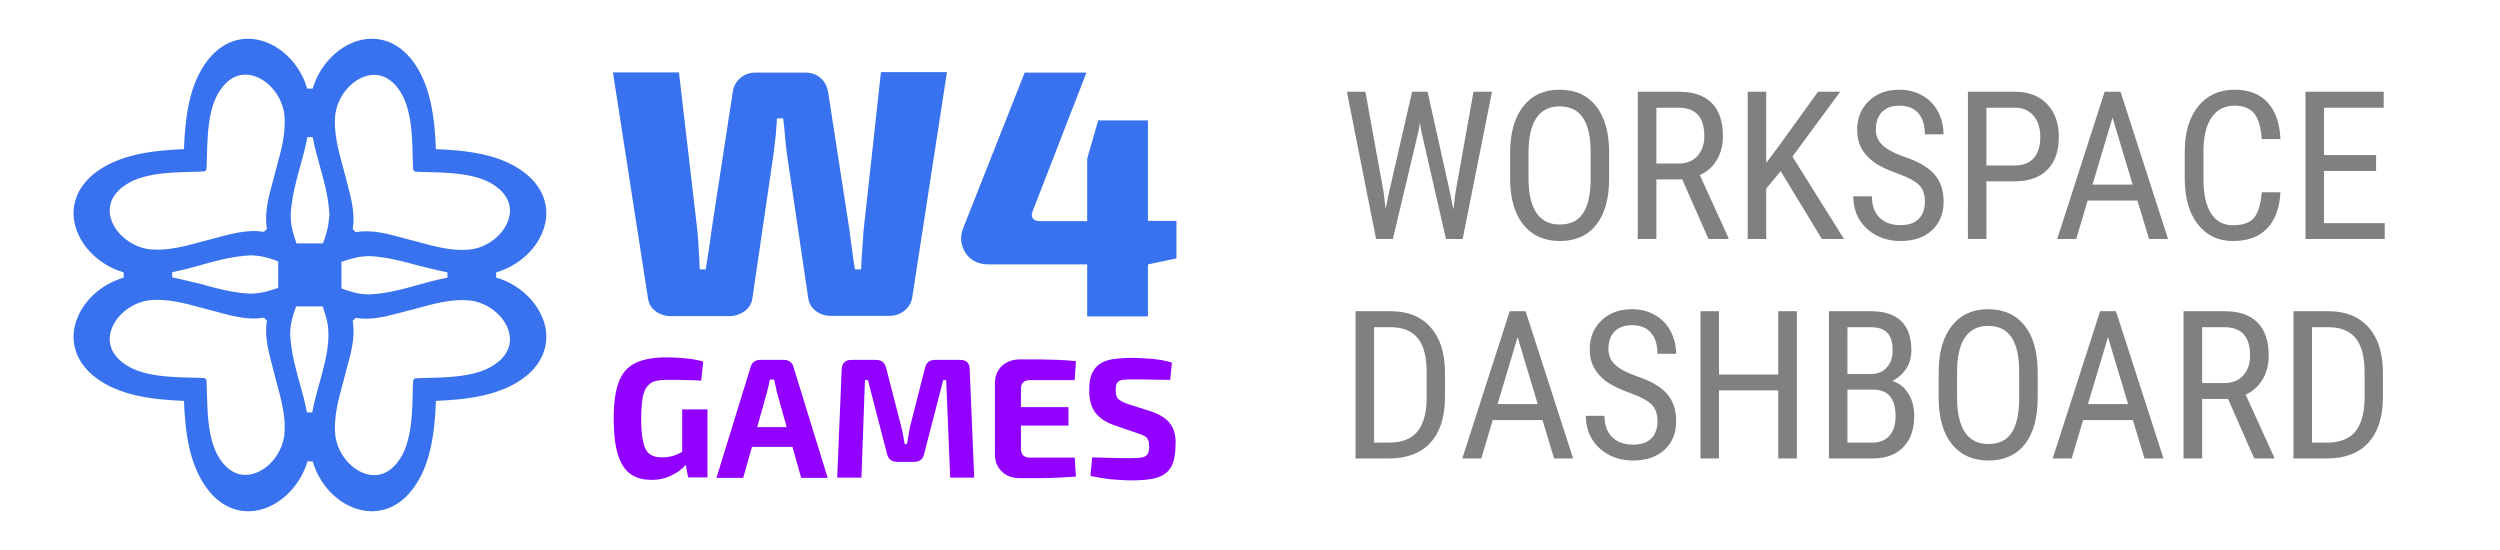 <?xml version="1.0" encoding="UTF-8" standalone="no"?>
<svg:svg
   id="Livello_1"
   x="0px"
   y="0px"
   viewBox="0 0 1000 220"
   xml:space="preserve"
   version="1.1"
   sodipodi:docname="w4games-workspace.svg"
   width="1000"
   height="220"
   inkscape:version="1.3 (0e150ed6c4, 2023-07-21)"
   xmlns:inkscape="http://www.inkscape.org/namespaces/inkscape"
   xmlns:sodipodi="http://sodipodi.sourceforge.net/DTD/sodipodi-0.dtd"
   xmlns:svg="http://www.w3.org/2000/svg"><svg:defs
     id="defs27"><svg:rect
       x="579.062"
       y="62.204"
       width="356.941"
       height="129.946"
       id="rect1" /></svg:defs><sodipodi:namedview
     id="namedview25"
     pagecolor="#ffffff"
     bordercolor="#666666"
     borderopacity="1.0"
     inkscape:showpageshadow="2"
     inkscape:pageopacity="0.0"
     inkscape:pagecheckerboard="true"
     inkscape:deskcolor="#d1d1d1"
     showgrid="false"
     inkscape:zoom="6.6108946"
     inkscape:cx="608.38967"
     inkscape:cy="104.60006"
     inkscape:window-width="2429"
     inkscape:window-height="1237"
     inkscape:window-x="1192"
     inkscape:window-y="260"
     inkscape:window-maximized="0"
     inkscape:current-layer="text1"><inkscape:grid
       id="grid1"
       units="px"
       originx="0"
       originy="0"
       spacingx="1"
       spacingy="1"
       empcolor="#0099e5"
       empopacity="0.302"
       color="#0099e5"
       opacity="0.149"
       empspacing="5"
       dotted="false"
       gridanglex="30"
       gridanglez="30"
       visible="false" /></sodipodi:namedview><svg:style
     type="text/css"
     id="style2">	.st0{fill:#3972EF;}	.st1{fill:#9200FF;}</svg:style><svg:g
     id="g7396"
     transform="translate(29.422,15.495)"><svg:path
       class="st0"
       d="m 169.055,95.555 v -2.1 c 9,-2.6 16.6,-9.5 19.2,-18 2.4,-8 -0.3,-15.9 -7.5,-21.6 -9.7,-7.7 -23.3,-9.2 -35.8,-9.7 0,0 0,0 0,0 0,0 0,0 0,0 -0.5,-12.5 -2.1,-26.1 -9.7,-35.8 -5.7,-7.2 -13.6,-9.9 -21.6,-7.5 -8.4,2.5 -15.4,10.2 -18,19.1 h -2.2 c -2.6,-9 -9.5,-16.6 -18,-19.1 -8,-2.4 -15.9,0.3 -21.6,7.5 -7.7,9.7 -9.2,23.3 -9.7,35.8 0,0 0,0 0,0 0,0 0,0 0,0 -12.5,0.5 -26.1,2.1 -35.8,9.7 -7.2,5.7 -9.9,13.6 -7.5,21.6 2.5,8.4 10.2,15.4 19.2,18 v 2.1 c -9,2.6 -16.6,9.5 -19.2,18 -2.4,8 0.3,15.9 7.5,21.6 9.7,7.7 23.3,9.2 35.8,9.7 0,0 0,0 0,0 0,0 0,0 0,0 0.5,12.5 2.1,26.1 9.8,35.8 5.7,7.2 13.6,9.9 21.6,7.5 8.4,-2.5 15.4,-10.2 18,-19.1 h 2.1 c 2.6,9 9.5,16.6 18,19.1 8,2.4 15.9,-0.3 21.6,-7.5 7.7,-9.7 9.2,-23.3 9.7,-35.8 v 0 c 0,0 0,0 0,0 12.5,-0.5 26.1,-2.1 35.8,-9.7 7.2,-5.7 9.9,-13.6 7.5,-21.6 -2.6,-8.5 -10.3,-15.5 -19.2,-18 z M 84.355,158.155 c -0.7,7.1 -5.9,13.9 -12.3,15.8 -3,0.9 -7.2,1 -11.3,-3.1 -0.4,-0.4 -0.9,-0.9 -1.3,-1.5 -6.1,-7.6 -5.9,-20.6 -6.2,-31.1 l -0.1,-1.8 c -0.3,-0.3 -0.4,-0.4 -0.7,-0.7 l -1.8,-0.1 c -10.5,-0.3 -23.5,-0.1 -31.1,-6.2 -0.6,-0.4 -1,-0.9 -1.5,-1.3 -4.1,-4.1 -4,-8.3 -3.1,-11.3 1.9,-6.4 8.7,-11.6 15.8,-12.3 6.9,-0.6 13.7,1.2 20.9,3.2 1.5,0.4 3.1,0.8 4.6,1.2 6.1,1.6 12.8,3.8 19.9,2.6 0.5,0.5 0.7,0.7 1.2,1.2 -1.2,7.1 1.1,13.8 2.6,19.9 0.4,1.5 0.8,3.1 1.2,4.6 2,7.3 3.8,14.1 3.2,20.9 z m -44.9,-62.7 c 0,-1.2 0,-0.9 0,-2.1 4.1,-0.8 8.2,-1.9 12.1,-3 1.7,-0.5 3.5,-1 5.2,-1.4 3.4,-0.9 7.3,-1.7 11.2,-2.1 0.9,-0.1 1.8,-0.1 2.7,-0.2 1.3,0 3.5,0.1 5.9,0.7 1.2,0.3 2.5,0.7 3.7,1.1 0.5,0.2 1.1,0.4 1.6,0.6 v 10.6 c -1.8,0.6 -3.6,1.2 -5.3,1.6 -2.4,0.6 -4.6,0.7 -6,0.7 -4.8,-0.2 -9.6,-1.2 -13.9,-2.3 -1.7,-0.4 -3.5,-0.9 -5.2,-1.4 -3.9,-0.9 -7.9,-2 -12,-2.8 z m 41.7,-43.9 c -0.4,1.5 -0.8,3.1 -1.2,4.6 -1.6,6.1 -3.8,12.8 -2.6,19.9 -0.5,0.5 -0.7,0.7 -1.2,1.2 -7.1,-1.2 -13.8,1.1 -19.9,2.6 -1.5,0.4 -3.1,0.8 -4.6,1.2 -7.2,2 -14,3.8 -20.9,3.2 -7.1,-0.7 -13.9,-5.9 -15.8,-12.3 -0.9,-3 -1,-7.2 3.1,-11.3 0.4,-0.4 0.9,-0.9 1.5,-1.3 7.6,-6.1 20.6,-5.9 31.1,-6.2 l 1.8,-0.1 c 0.3,-0.3 0.4,-0.4 0.7,-0.7 l 0.1,-1.8 c 0.3,-10.5 0.1,-23.5 6.2,-31.1 0.4,-0.6 0.9,-1 1.3,-1.5 4.1,-4.1 8.3,-4 11.3,-3.1 6.4,1.9 11.6,8.7 12.3,15.8 0.6,7 -1.2,13.8 -3.2,20.9 z m 18.7,80.6 c -0.4,1.7 -0.9,3.5 -1.4,5.2 -1.1,4 -2.2,8 -3,12.1 -1.2,0 -0.9,0 -2.1,0 -0.8,-4.1 -1.9,-8.2 -3,-12.1 -0.5,-1.7 -1,-3.5 -1.4,-5.2 -0.9,-3.4 -1.7,-7.3 -2.1,-11.2 -0.1,-0.9 -0.1,-1.8 -0.2,-2.7 0,-1.3 0.1,-3.5 0.7,-5.9 0.3,-1.2 0.7,-2.5 1.1,-3.7 0.2,-0.5 0.4,-1.1 0.6,-1.6 h 10.6 c 0.6,1.8 1.2,3.6 1.6,5.3 0.6,2.4 0.7,4.6 0.7,6 0,4.8 -1,9.6 -2.1,13.8 z m 1.6,-55.6 c -0.3,1.2 -0.7,2.5 -1.1,3.7 -0.2,0.5 -0.4,1.1 -0.6,1.6 h -10.6 c -0.6,-1.8 -1.2,-3.6 -1.6,-5.3 -0.6,-2.4 -0.7,-4.6 -0.7,-6 0.2,-4.8 1.2,-9.6 2.3,-13.9 0.4,-1.7 0.9,-3.5 1.4,-5.2 1.1,-4 2.2,-8 3,-12.1 1.2,0 0.9,0 2.1,0 0.8,4.1 1.9,8.2 3,12.1 0.5,1.7 1,3.5 1.4,5.2 0.9,3.4 1.7,7.3 2.1,11.2 0.1,0.9 0.1,1.8 0.2,2.7 -0.2,1.4 -0.3,3.6 -0.9,6 z m 3.2,-45.8 c 0.7,-7.1 5.9,-13.9 12.3,-15.8 3,-0.9 7.2,-1 11.3,3.1 0.4,0.4 0.9,0.9 1.3,1.5 6.1,7.6 5.9,20.6 6.2,31.1 l 0.1,1.8 c 0.3,0.3 0.4,0.4 0.7,0.7 l 1.8,0.1 c 10.5,0.3 23.5,0.1 31.1,6.2 0.6,0.4 1,0.9 1.5,1.3 4.1,4.1 4,8.3 3.1,11.3 -1.9,6.4 -8.7,11.6 -15.8,12.3 -6.9,0.6 -13.7,-1.2 -20.9,-3.2 -1.5,-0.4 -3.1,-0.8 -4.6,-1.2 -6.1,-1.6 -12.8,-3.8 -19.9,-2.6 -0.5,-0.5 -0.7,-0.7 -1.2,-1.2 1.2,-7.1 -1.1,-13.8 -2.6,-19.9 -0.4,-1.5 -0.8,-3.1 -1.2,-4.6 -2,-7.2 -3.8,-14 -3.2,-20.9 z m 44.9,62.7 c 0,1.2 0,0.9 0,2.1 -4.1,0.8 -8.2,1.9 -12.1,3 -1.7,0.5 -3.5,1 -5.2,1.4 -3.4,0.9 -7.3,1.7 -11.2,2.1 -0.9,0.1 -1.8,0.1 -2.7,0.2 -1.3,0 -3.5,-0.1 -5.9,-0.7 -1.2,-0.3 -2.5,-0.7 -3.7,-1.1 -0.5,-0.2 -1.1,-0.4 -1.6,-0.6 v -10.6 c 1.8,-0.6 3.6,-1.2 5.3,-1.6 2.4,-0.6 4.6,-0.7 6,-0.7 4.8,0.2 9.6,1.2 13.9,2.3 1.7,0.4 3.5,0.9 5.2,1.4 3.9,0.9 7.9,2 12,2.8 z m 21.4,34.8 c -0.4,0.4 -0.9,0.9 -1.5,1.3 -7.6,6.1 -20.6,5.9 -31.1,6.2 l -1.8,0.1 c -0.3,0.3 -0.4,0.4 -0.7,0.7 l -0.1,1.8 c -0.3,10.5 -0.1,23.5 -6.2,31.1 -0.4,0.6 -0.9,1 -1.3,1.5 -4.1,4.1 -8.3,4 -11.3,3.1 -6.4,-1.9 -11.6,-8.7 -12.3,-15.8 -0.6,-6.9 1.2,-13.7 3.2,-20.9 0.4,-1.5 0.8,-3.1 1.2,-4.6 1.6,-6.1 3.8,-12.8 2.6,-19.9 0.5,-0.5 0.7,-0.7 1.2,-1.2 7.1,1.2 13.8,-1.1 19.9,-2.6 1.5,-0.4 3.1,-0.8 4.6,-1.2 7.2,-2 14,-3.8 20.9,-3.2 7.1,0.7 13.9,5.9 15.8,12.3 0.9,3 1,7.2 -3.1,11.3 z"
       id="path4" /><svg:g
       id="g10"
       transform="translate(-62.545,-192.945)">	<svg:path
   class="st0"
   d="m 378.5,270.2 c -0.1,2.3 -0.3,4.7 -0.5,7.4 -0.2,2.6 -0.4,5.2 -0.4,7.6 h -2.5 c -0.4,-2.4 -0.8,-4.9 -1.1,-7.5 -0.4,-2.6 -0.7,-5.2 -1,-7.6 l -8.6,-55.7 c -0.4,-2.4 -1.4,-4.3 -3,-5.7 -1.7,-1.5 -3.7,-2.2 -6,-2.2 h -20.1 c -2.4,0 -4.4,0.7 -6.1,2.2 -1.7,1.5 -2.7,3.4 -3,5.7 l -8.5,55.4 c -0.3,2.5 -0.6,5 -1.1,7.8 -0.4,2.7 -0.8,5.3 -1.2,7.6 H 313 c -0.1,-2.8 -0.2,-5.5 -0.4,-8.1 -0.1,-2.5 -0.3,-4.9 -0.5,-7.2 l -7.4,-63.5 h -26.4 l 14,90.3 c 0.3,2.2 1.3,3.9 3,5.2 1.7,1.3 3.8,2 6.1,2 h 23.5 c 2.3,0 4.3,-0.7 6.1,-2 1.8,-1.3 2.8,-3.1 3.1,-5.2 l 8.5,-58.1 c 0.3,-2.3 0.5,-4.5 0.8,-6.9 0.2,-2.3 0.4,-4.6 0.5,-6.9 h 2.5 c 0.3,2.3 0.5,4.5 0.7,6.8 0.2,2.3 0.4,4.5 0.7,6.8 l 8.6,58.2 c 0.3,2.2 1.3,3.9 3,5.2 1.7,1.3 3.8,2 6.1,2 h 23.3 c 2.3,0 4.3,-0.7 6,-2 1.7,-1.3 2.8,-3.1 3.2,-5.2 l 13.9,-90.3 h -26.4 z"
   id="path6" />	<svg:path
   class="st0"
   d="m 492.3,265.9 v -40.3 h -19.9 l -4.4,15.3 v 25 h -19.2 c -1.1,0 -2,-0.4 -2.5,-1.1 -0.6,-0.7 -0.6,-1.7 -0.1,-2.9 l 21.5,-55.4 H 443 l -24.6,62.2 c -0.9,2.4 -1.1,4.7 -0.4,7 0.7,2.3 1.9,4.1 3.8,5.5 1.9,1.4 4.1,2 6.8,2 H 468 V 304 h 24.3 v -20.8 h 0.1 l 11.3,-2.4 v -15 h -11.4 z"
   id="path8" /></svg:g><svg:g
       id="g22"
       transform="translate(-62.545,-192.945)">	<svg:path
   class="st1"
   d="m 306,358.2 c -0.5,0.2 -0.9,0.5 -1.4,0.7 -1,0.5 -2,0.9 -3.1,1.1 -1.1,0.3 -2.4,0.4 -3.8,0.4 -2,0 -3.6,-0.5 -4.8,-1.4 -1.2,-0.9 -2,-2.5 -2.5,-4.7 -0.5,-2.2 -0.8,-5.3 -0.8,-9.2 0,-3.2 0.2,-5.9 0.5,-8 0.3,-2.1 0.9,-3.7 1.7,-4.8 0.8,-1.1 1.8,-1.9 3.1,-2.3 1.3,-0.4 2.9,-0.6 4.9,-0.6 1.6,0 3.2,0 4.7,0 1.5,0 3,0.1 4.5,0.1 1.5,0 3,0.1 4.6,0.2 l 0.8,-7.6 c -1.5,-0.5 -2.9,-0.8 -4.5,-1 -1.5,-0.2 -3.1,-0.4 -4.8,-0.5 -1.7,-0.1 -3.6,-0.2 -5.6,-0.2 -5.1,0 -9.3,0.8 -12.3,2.3 -3.1,1.5 -5.3,4.1 -6.6,7.6 -1.3,3.5 -2,8.4 -2,14.5 0,5.8 0.5,10.5 1.6,14.1 1,3.6 2.7,6.3 4.9,8 2.3,1.7 5.2,2.5 8.7,2.5 2.5,0 4.6,-0.4 6.6,-1.2 1.9,-0.8 3.5,-1.7 4.9,-2.8 0.8,-0.7 1.5,-1.3 2.1,-2 l 1,5 h 7.7 V 341.2 H 306 Z"
   id="path12" />	<svg:path
   class="st1"
   d="m 349.2,322.2 c -0.7,-0.5 -1.4,-0.8 -2.3,-0.8 H 337 c -0.9,0 -1.6,0.3 -2.3,0.8 -0.7,0.5 -1.1,1.2 -1.3,2 l -13.7,44.4 h 10.7 l 3.5,-12.4 h 16.2 l 3.5,12.4 h 10.6 l -13.7,-44.4 c -0.2,-0.8 -0.6,-1.5 -1.3,-2 z M 336,348.3 340,334 c 0.2,-0.8 0.4,-1.6 0.6,-2.4 0.2,-0.8 0.3,-1.6 0.4,-2.3 h 1.8 c 0.1,0.7 0.3,1.5 0.5,2.3 0.2,0.8 0.4,1.6 0.5,2.4 l 4,14.3 z"
   id="path14" />	<svg:path
   class="st1"
   d="m 417.2,321.4 h -10 c -2.3,0 -3.6,1.1 -4.1,3.3 l -6,23.6 c -0.2,1.1 -0.4,2.3 -0.6,3.4 -0.2,1.1 -0.4,2.2 -0.6,3.4 H 395 c -0.2,-1.1 -0.4,-2.3 -0.6,-3.4 -0.2,-1.1 -0.4,-2.2 -0.7,-3.3 l -6.1,-23.7 c -0.5,-2.2 -1.9,-3.3 -4.1,-3.3 h -9.8 c -2.5,0 -3.8,1.3 -3.9,3.8 l -1.8,43.3 h 9.7 l 1.4,-39 h 1.2 l 7.6,29.4 c 0.5,2.2 1.9,3.3 4.2,3.3 h 6.6 c 2.3,0 3.7,-1.1 4.1,-3.3 l 7.6,-29.4 h 1.2 l 1.6,39 h 9.6 L 421,325.2 c 0,-2.5 -1.3,-3.8 -3.8,-3.8 z"
   id="path16" />	<svg:path
   class="st1"
   d="m 442.4,330.4 c 0.6,-0.6 1.4,-0.9 2.6,-0.9 h 18 l 0.5,-7.6 c -2.2,-0.2 -4.5,-0.4 -7,-0.5 -2.5,-0.1 -5.1,-0.1 -7.6,-0.2 -2.6,0 -5.2,0 -7.7,0 -3,0 -5.4,0.9 -7.3,2.6 -1.8,1.7 -2.8,4 -2.8,6.9 v 28.5 c 0,2.8 0.9,5.1 2.8,6.9 1.8,1.8 4.3,2.6 7.3,2.6 2.5,0 5.1,0 7.7,0 2.6,0 5.1,-0.1 7.6,-0.2 2.5,-0.1 4.8,-0.3 7,-0.4 l -0.5,-7.6 h -18 c -1.1,0 -2,-0.3 -2.6,-0.9 -0.6,-0.6 -0.9,-1.5 -0.9,-2.6 v -9.3 h 19 v -7.4 h -19 V 333 c 0,-1.2 0.3,-2 0.9,-2.6 z"
   id="path18" />	<svg:path
   class="st1"
   d="m 501.4,347.2 c -1.5,-2.2 -4.1,-3.9 -7.9,-5.2 l -9.1,-2.9 c -1.8,-0.6 -3.1,-1.3 -3.9,-2 -0.8,-0.7 -1.1,-1.9 -1.1,-3.5 0,-1 0.1,-1.9 0.3,-2.5 0.2,-0.6 0.6,-1 1.2,-1.3 0.5,-0.3 1.3,-0.5 2.2,-0.5 0.9,-0.1 2,-0.1 3.2,-0.1 2.6,0 5.2,0 7.9,0.1 2.7,0 5,0.1 7,0.1 l 0.7,-6.9 c -2.6,-0.8 -5.3,-1.3 -8,-1.5 -2.7,-0.2 -5.3,-0.4 -7.6,-0.4 -3.1,0 -5.7,0.2 -8,0.5 -2.2,0.4 -4,1 -5.4,2 -1.4,1 -2.4,2.3 -3.1,4 -0.7,1.7 -1,3.9 -1,6.7 0,3.5 0.8,6.3 2.3,8.5 1.5,2.1 4,3.9 7.6,5.2 l 9.6,3.3 c 1.1,0.3 2,0.7 2.7,1.1 0.7,0.4 1.1,0.9 1.4,1.6 0.3,0.7 0.4,1.5 0.4,2.6 0,1.3 -0.2,2.3 -0.6,2.9 -0.4,0.7 -1.1,1.1 -2.1,1.4 -1,0.2 -2.4,0.3 -4.3,0.3 -1,0 -2.3,0 -3.7,0 -1.4,0 -3.1,-0.1 -5.1,-0.1 -2,-0.1 -4.3,-0.1 -7,-0.2 l -0.7,7.4 c 3.7,0.8 7,1.3 9.8,1.5 2.9,0.2 5.1,0.3 6.6,0.3 3.2,0 6,-0.2 8.2,-0.6 2.2,-0.4 4,-1.1 5.4,-2.2 1.4,-1 2.4,-2.4 3,-4.2 0.6,-1.8 1,-4 1,-6.7 0.3,-3.7 -0.4,-6.5 -1.9,-8.7 z"
   id="path20" /></svg:g></svg:g><style
     id="autoconsent-prehide" /><svg:g
     id="text1"
     style="font-size:45.576px;line-height:1.05;text-align:center;word-spacing:0px;white-space:pre;fill:#808080"
     transform="matrix(1.818,0,0,1.818,-516.86,-85.395)"
     aria-label="WORKSPACE&#10;DASHBOARD"><svg:path
       style="font-family:'Roboto Condensed';-inkscape-font-specification:'Roboto Condensed, ';text-align:start"
       d="m 588.743,89.341 0.423,3.627 0.645,-3.205 5.185,-22.61 h 3.405 l 5.029,22.61 0.645,3.294 0.467,-3.739 3.961,-22.165 h 4.072 l -6.454,32.402 h -3.672 l -5.408,-23.611 -0.334,-1.914 -0.334,1.914 -5.608,23.611 h -3.694 L 580.643,67.154 h 4.072 z m 49.604,-3.138 q 0,6.632 -2.826,10.215 -2.826,3.583 -8.034,3.583 -5.007,0 -7.922,-3.472 -2.893,-3.494 -3.004,-9.859 v -6.098 q 0,-6.498 2.871,-10.17 2.871,-3.694 8.011,-3.694 5.118,0 7.967,3.538 2.871,3.516 2.938,10.059 z m -4.072,-5.675 q 0,-5.141 -1.691,-7.633 -1.669,-2.515 -5.141,-2.515 -3.36,0 -5.096,2.537 -1.714,2.537 -1.736,7.477 v 5.808 q 0,4.963 1.714,7.566 1.736,2.604 5.163,2.604 3.427,0 5.074,-2.403 1.647,-2.403 1.714,-7.366 z m 20.162,5.92 h -5.697 v 13.108 h -4.095 V 67.154 h 9.08 q 4.762,0 7.21,2.492 2.448,2.47 2.448,7.255 0,3.004 -1.335,5.252 -1.313,2.225 -3.739,3.36 l 6.276,13.775 v 0.267 h -4.384 z m -5.697,-3.494 h 4.94 q 2.559,0 4.072,-1.647 1.536,-1.647 1.536,-4.406 0,-6.231 -5.653,-6.231 h -4.896 z m 27.35,1.669 -3.182,3.85 v 11.082 h -4.072 V 67.154 h 4.072 v 15.645 l 2.67,-3.538 8.724,-12.106 h 4.896 l -10.526,14.265 11.35,18.137 h -4.874 z m 31.734,6.743 q 0,-2.426 -1.313,-3.716 -1.313,-1.291 -4.74,-2.515 -3.427,-1.224 -5.252,-2.559 -1.803,-1.357 -2.715,-3.071 -0.89,-1.736 -0.89,-3.961 0,-3.85 2.559,-6.342 2.581,-2.492 6.743,-2.492 2.849,0 5.074,1.291 2.225,1.268 3.427,3.538 1.202,2.27 1.202,4.985 h -4.095 q 0,-3.004 -1.447,-4.651 -1.447,-1.647 -4.162,-1.647 -2.47,0 -3.828,1.38 -1.357,1.38 -1.357,3.872 0,2.047 1.469,3.427 1.469,1.38 4.54,2.47 4.785,1.58 6.832,3.894 2.07,2.314 2.07,6.053 0,3.939 -2.559,6.32 -2.559,2.359 -6.965,2.359 -2.826,0 -5.23,-1.224 -2.381,-1.246 -3.761,-3.472 -1.357,-2.248 -1.357,-5.141 h 4.095 q 0,3.004 1.669,4.673 1.691,1.669 4.584,1.669 2.693,0 4.05,-1.38 1.357,-1.38 1.357,-3.761 z m 13.53,-4.495 v 12.685 h -4.072 V 67.154 h 10.326 q 4.518,0 7.099,2.715 2.581,2.693 2.581,7.188 0,4.673 -2.47,7.21 -2.448,2.515 -6.921,2.604 z m 0,-3.494 h 6.253 q 2.715,0 4.162,-1.625 1.447,-1.625 1.447,-4.651 0,-2.915 -1.491,-4.673 -1.491,-1.758 -4.095,-1.758 h -6.276 z m 33.225,7.722 h -10.949 l -2.515,8.457 H 736.932 L 747.37,67.154 h 3.494 l 10.459,32.402 h -4.184 z m -9.881,-3.516 h 8.835 l -4.429,-14.732 z m 41.348,1.691 q -0.267,5.207 -2.938,7.967 -2.648,2.759 -7.5,2.759 -4.874,0 -7.744,-3.694 -2.871,-3.716 -2.871,-10.059 v -5.875 q 0,-6.32 2.938,-9.992 2.96,-3.672 8.056,-3.672 4.696,0 7.255,2.826 2.581,2.804 2.804,8.034 h -4.117 q -0.267,-3.961 -1.669,-5.653 -1.402,-1.691 -4.273,-1.691 -3.316,0 -5.096,2.604 -1.78,2.581 -1.78,7.589 v 5.942 q 0,4.918 1.647,7.544 1.669,2.626 4.851,2.626 3.182,0 4.584,-1.58 1.402,-1.58 1.736,-5.675 z m 21.052,-4.696 H 795.638 V 96.062 h 13.352 v 3.494 H 791.566 V 67.154 h 17.202 v 3.516 h -13.13 v 10.415 h 11.461 z"
       id="path1" /><svg:path
       style="font-family:'Roboto Condensed';-inkscape-font-specification:'Roboto Condensed, ';text-align:start"
       d="m 582.556,147.85 v -32.402 h 7.722 q 5.675,0 8.813,3.561 3.138,3.538 3.138,9.97 v 5.43 q 0,6.431 -3.182,9.948 -3.182,3.494 -9.235,3.494 z m 4.072,-28.886 v 25.392 h 3.271 q 4.295,0 6.276,-2.448 1.981,-2.47 2.025,-7.299 v -5.742 q 0,-5.118 -1.981,-7.5 -1.958,-2.403 -5.942,-2.403 z m 37.053,20.429 h -10.949 l -2.515,8.457 h -4.184 l 10.437,-32.402 h 3.494 l 10.459,32.402 h -4.184 z m -9.881,-3.516 h 8.835 l -4.429,-14.732 z m 35.184,3.783 q 0,-2.426 -1.313,-3.716 -1.313,-1.291 -4.74,-2.515 -3.427,-1.224 -5.252,-2.559 -1.803,-1.357 -2.715,-3.071 -0.89,-1.736 -0.89,-3.961 0,-3.85 2.559,-6.342 2.581,-2.492 6.743,-2.492 2.849,0 5.074,1.291 2.225,1.268 3.427,3.538 1.202,2.27 1.202,4.985 h -4.095 q 0,-3.004 -1.447,-4.651 -1.447,-1.647 -4.161,-1.647 -2.47,0 -3.828,1.38 -1.357,1.38 -1.357,3.872 0,2.047 1.469,3.427 1.469,1.38 4.54,2.47 4.785,1.58 6.832,3.894 2.07,2.314 2.07,6.053 0,3.939 -2.559,6.32 -2.559,2.359 -6.966,2.359 -2.826,0 -5.23,-1.224 -2.381,-1.246 -3.761,-3.472 -1.357,-2.248 -1.357,-5.141 h 4.095 q 0,3.004 1.669,4.673 1.691,1.669 4.584,1.669 2.693,0 4.05,-1.38 1.357,-1.38 1.357,-3.761 z m 30.666,8.189 h -4.095 v -14.977 h -13.041 v 14.977 h -4.072 v -32.402 h 4.072 v 13.931 h 13.041 v -13.931 h 4.095 z m 7.055,0 v -32.402 h 9.235 q 4.429,0 6.654,2.159 2.248,2.159 2.248,6.476 0,2.27 -1.135,4.006 -1.135,1.736 -3.071,2.693 2.225,0.668 3.516,2.737 1.313,2.07 1.313,4.985 0,4.362 -2.403,6.854 -2.381,2.492 -6.81,2.492 z m 4.072,-15.155 v 11.661 h 5.564 q 2.314,0 3.672,-1.513 1.357,-1.536 1.357,-4.295 0,-5.853 -4.94,-5.853 z m 0,-3.427 h 5.23 q 2.114,0 3.405,-1.424 1.313,-1.424 1.313,-3.783 0,-2.67 -1.179,-3.872 -1.179,-1.224 -3.605,-1.224 h -5.163 z m 41.86,5.23 q 0,6.632 -2.826,10.215 -2.826,3.583 -8.034,3.583 -5.007,0 -7.922,-3.472 -2.893,-3.494 -3.004,-9.859 v -6.098 q 0,-6.498 2.871,-10.17 2.871,-3.694 8.011,-3.694 5.118,0 7.967,3.538 2.871,3.516 2.938,10.059 z m -4.072,-5.675 q 0,-5.141 -1.691,-7.633 -1.669,-2.515 -5.141,-2.515 -3.36,0 -5.096,2.537 -1.714,2.537 -1.736,7.477 v 5.808 q 0,4.963 1.714,7.566 1.736,2.604 5.163,2.604 3.427,0 5.074,-2.403 1.647,-2.403 1.714,-7.366 z m 25.014,10.571 h -10.949 l -2.515,8.457 h -4.184 l 10.437,-32.402 h 3.494 l 10.459,32.402 h -4.184 z m -9.881,-3.516 h 8.835 l -4.429,-14.732 z m 30.822,-1.135 h -5.697 v 13.108 h -4.095 v -32.402 h 9.08 q 4.762,0 7.21,2.492 2.448,2.47 2.448,7.255 0,3.004 -1.335,5.252 -1.313,2.225 -3.739,3.36 l 6.276,13.775 v 0.267 h -4.384 z m -5.697,-3.494 h 4.94 q 2.559,0 4.072,-1.647 1.536,-1.647 1.536,-4.406 0,-6.231 -5.653,-6.231 h -4.896 z m 20.095,16.601 v -32.402 h 7.722 q 5.675,0 8.813,3.561 3.138,3.538 3.138,9.97 v 5.43 q 0,6.431 -3.182,9.948 -3.182,3.494 -9.235,3.494 z m 4.072,-28.886 v 25.392 h 3.271 q 4.295,0 6.276,-2.448 1.981,-2.47 2.025,-7.299 v -5.742 q 0,-5.118 -1.981,-7.5 -1.958,-2.403 -5.942,-2.403 z"
       id="path2" /></svg:g></svg:svg>
